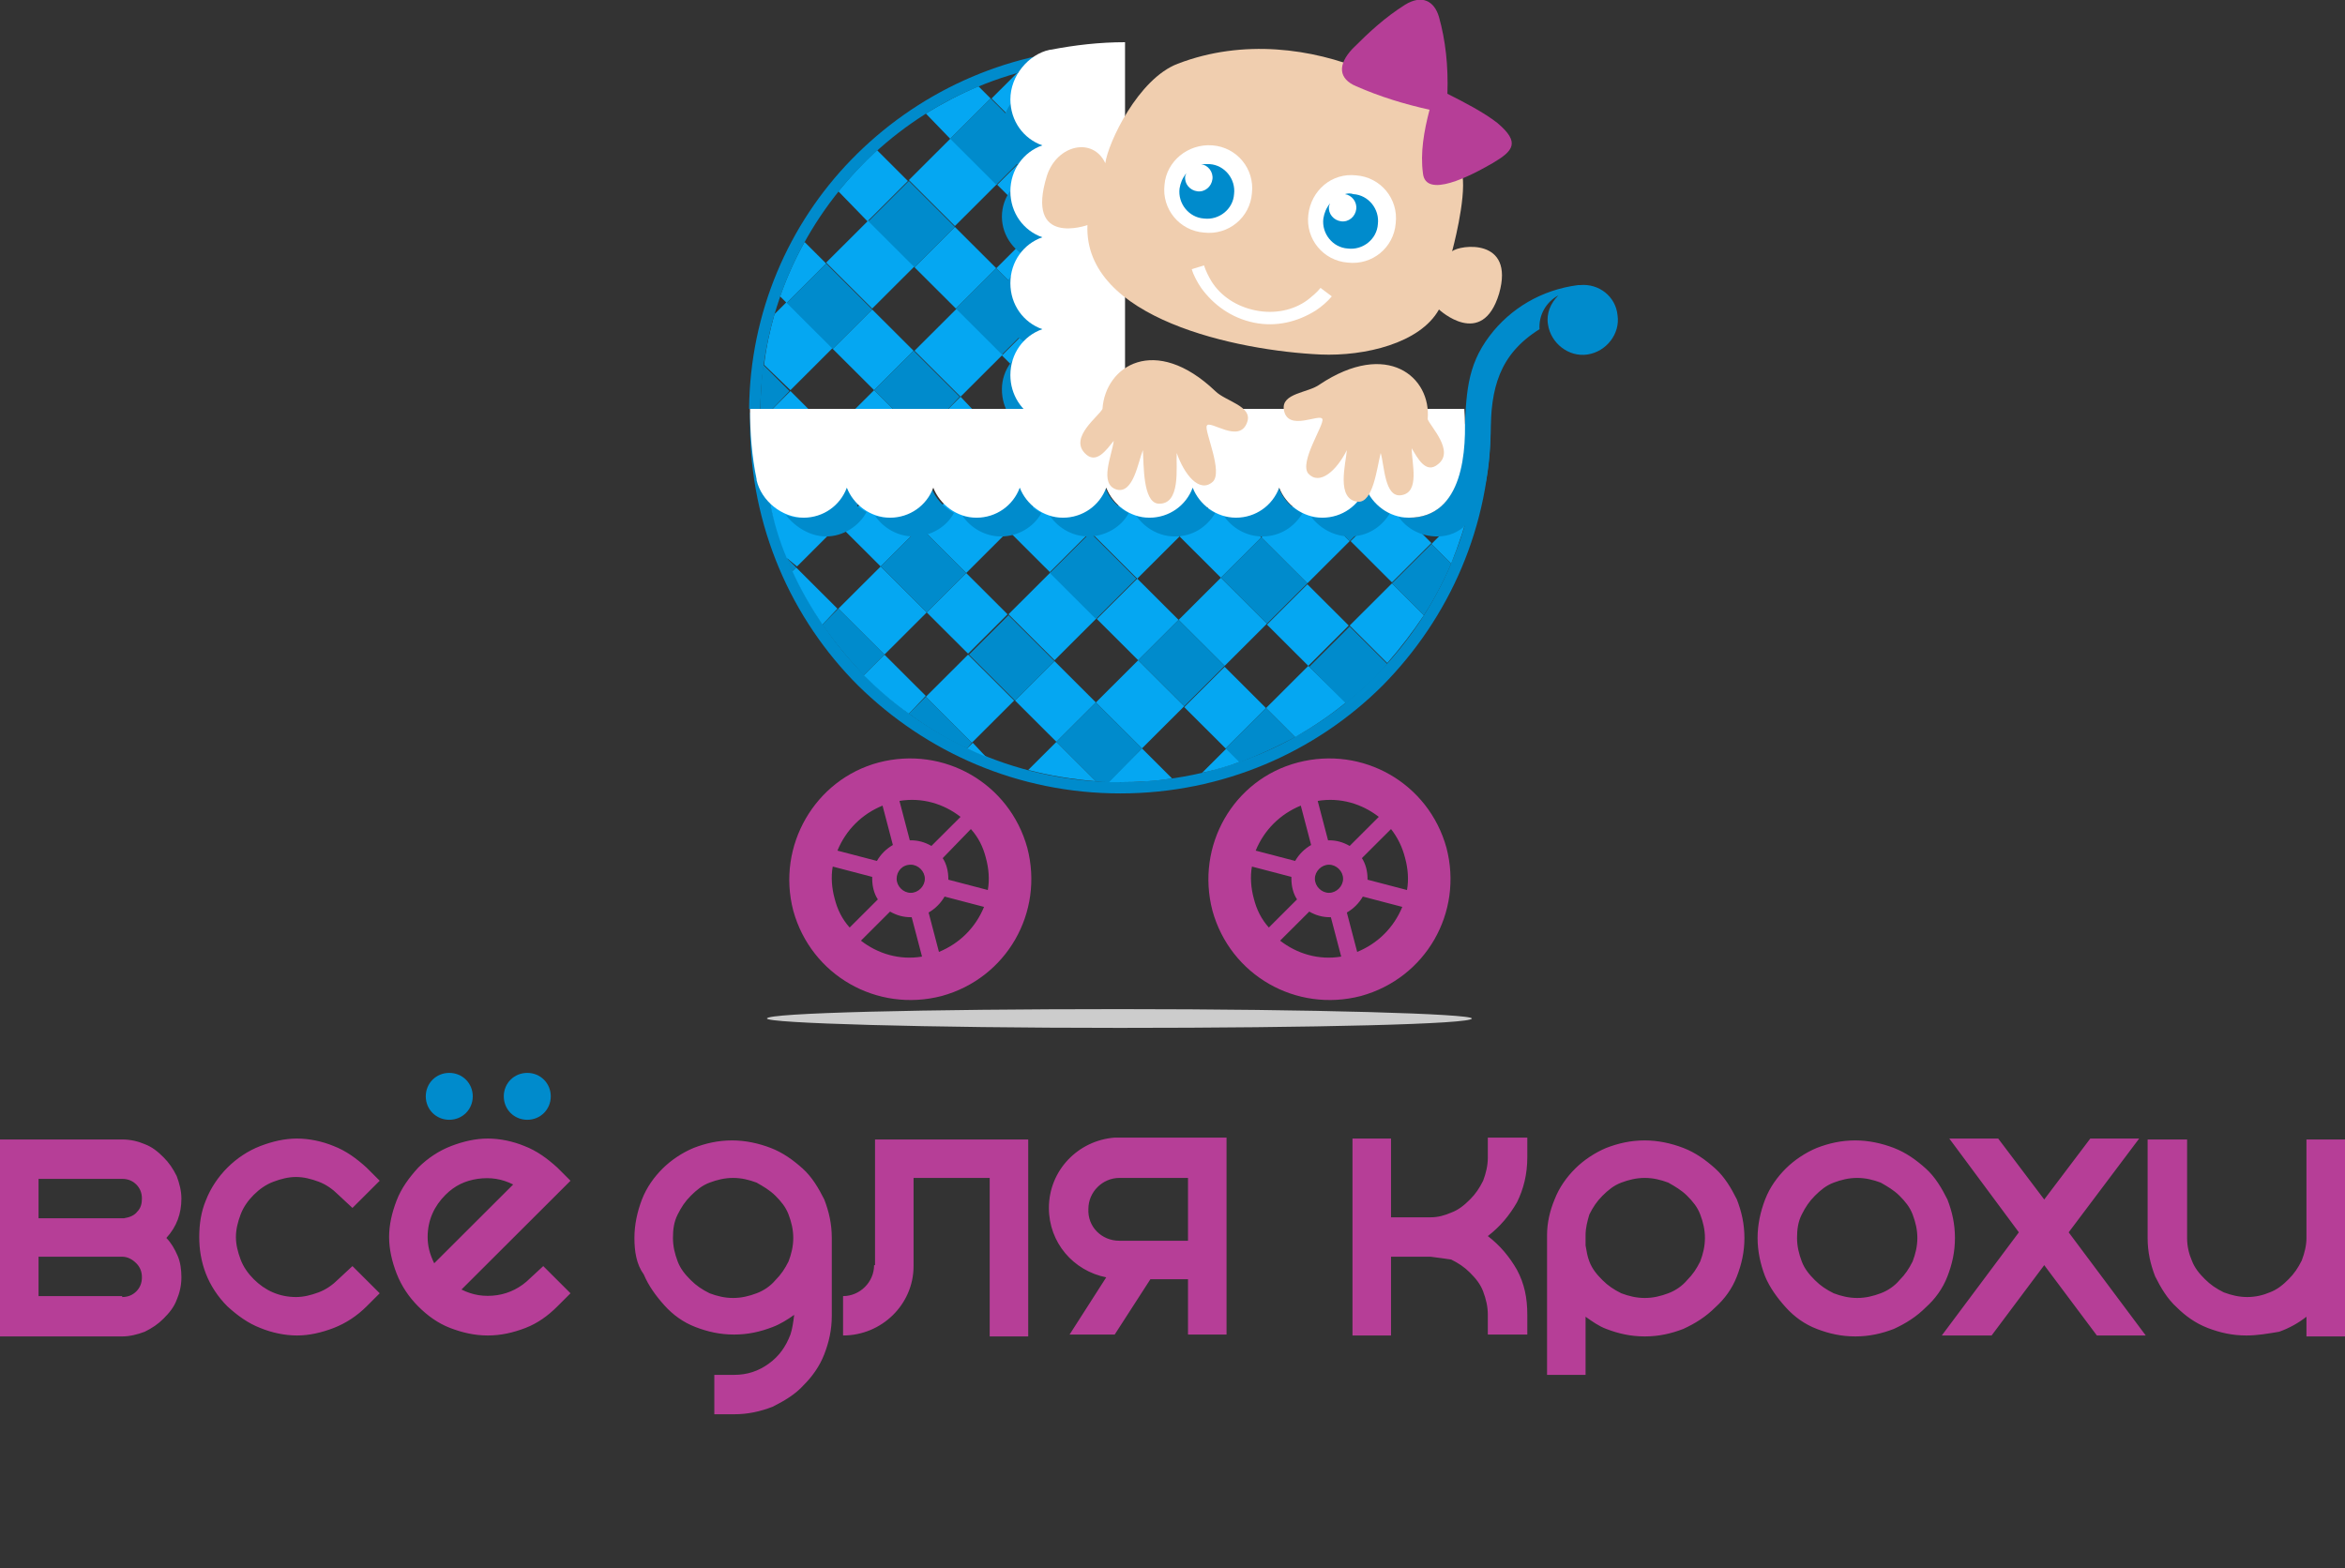 <svg width="154" height="103" viewBox="0 0 154 103" fill="none" xmlns="http://www.w3.org/2000/svg">
<rect x="0" y="0" width="154" height="103" fill="#333333" stroke="none"/>
<g clip-path="url(#clip0_8793_3416)">
<path fill-rule="evenodd" clip-rule="evenodd" d="M64.069 27.105H62.032L63.081 26.058L64.069 27.105ZM53.329 27.105H50.49L51.91 25.688L53.329 27.105ZM51.23 19.466C51.663 18.234 52.218 17.002 52.835 15.893L54.255 17.31L51.663 19.898L51.23 19.466ZM55.057 12.567C55.86 11.581 56.662 10.719 57.588 9.856L59.625 11.889L56.971 14.538L55.057 12.567ZM60.798 7.454C61.909 6.776 63.081 6.16 64.254 5.667L65.057 6.468L62.403 9.117L60.798 7.454ZM72.402 5.236V8.131L70.92 6.653L72.402 5.236ZM72.402 16.817V19.035L71.291 17.926L72.402 16.817ZM68.143 9.487L65.489 12.136L68.204 14.846L70.859 12.197L68.143 9.487ZM68.451 20.698L65.797 23.347L68.513 26.058L71.167 23.409L68.451 20.698ZM62.711 14.908L60.057 17.557L62.773 20.267L65.427 17.618L62.711 14.908ZM57.279 20.329L54.687 22.916L57.403 25.627L59.995 23.039L57.279 20.329Z" fill="#05A7F2"/>
<path fill-rule="evenodd" clip-rule="evenodd" d="M69.686 27.105H67.526L68.637 25.996L69.686 27.105ZM58.884 27.105H55.922L57.403 25.627L58.884 27.105ZM50.181 23.963C50.305 22.854 50.552 21.745 50.86 20.637L51.663 19.836L54.687 22.854L51.91 25.627L50.181 23.963ZM66.785 4.805C67.34 4.62 67.958 4.497 68.575 4.374L70.92 6.714L68.143 9.487L65.118 6.468L66.785 4.805ZM72.402 10.719V13.737L70.859 12.197L72.402 10.719ZM72.402 22.238V24.579L71.229 23.409L72.402 22.238ZM62.835 20.267L60.057 23.039L63.081 26.058L65.859 23.286L62.835 20.267ZM68.204 14.846L65.427 17.618L68.451 20.637L71.229 17.865L68.204 14.846ZM57.033 14.476L54.255 17.248L57.279 20.267L60.057 17.495L57.033 14.476ZM62.464 9.055L59.687 11.828L62.711 14.846L65.489 12.074L62.464 9.055Z" fill="#05A7F2"/>
<path fill-rule="evenodd" clip-rule="evenodd" d="M72.402 27.105H69.686L68.575 25.996L71.229 23.347L72.402 24.518V27.105ZM62.032 27.105H58.884L57.403 25.627L59.995 23.039L63.02 26.058L62.032 27.105ZM50.49 27.105H49.934C49.934 26.058 49.996 25.011 50.12 23.963L51.848 25.688L50.49 27.105ZM68.575 4.374C69.809 4.127 71.106 3.942 72.402 3.942V5.298L70.92 6.776L68.575 4.374ZM72.402 13.737V16.756L71.291 17.865L68.266 14.846L70.92 12.197L72.402 13.737ZM65.057 6.468L62.403 9.117L65.427 12.136L68.081 9.487L65.057 6.468ZM59.687 11.889L57.032 14.538L60.057 17.557L62.711 14.908L59.687 11.889ZM65.427 17.618L62.773 20.267L65.797 23.286L68.451 20.637L65.427 17.618ZM54.255 17.31L51.663 19.898L54.687 22.916L57.279 20.329L54.255 17.31Z" fill="#008BCC"/>
<path d="M97.894 27.845C97.894 34.559 95.178 40.596 90.795 45.032C86.413 49.406 80.302 52.116 73.574 52.116C66.847 52.116 60.798 49.406 56.354 45.032C51.971 40.658 49.255 34.559 49.255 27.845V27.105H49.996V27.845C49.996 40.843 60.551 51.377 73.574 51.377C86.598 51.377 97.153 40.843 97.153 27.845V27.105H97.894V27.845Z" fill="#008BCC"/>
<path d="M49.194 26.859C49.255 20.514 51.786 14.723 55.922 10.472C60.119 6.16 65.921 3.388 72.34 3.142H73.142V3.942H72.402C59.995 4.312 50.12 14.415 49.934 26.859H49.194Z" fill="#008BCC"/>
<path d="M0 74.847H8.024C8.58 74.847 9.073 74.971 9.505 75.155C9.999 75.34 10.37 75.648 10.74 76.018C11.11 76.387 11.357 76.757 11.604 77.25C11.789 77.743 11.913 78.236 11.913 78.728C11.913 79.714 11.604 80.576 10.925 81.316C11.234 81.624 11.481 82.055 11.666 82.486C11.851 82.917 11.913 83.41 11.913 83.903C11.913 84.457 11.789 84.95 11.604 85.381C11.419 85.874 11.11 86.244 10.74 86.614C10.37 86.983 9.999 87.23 9.505 87.476C9.012 87.661 8.518 87.784 8.024 87.784H0V74.847ZM130.792 87.722L134.248 83.102L137.705 87.722H140.915L135.853 80.946L140.483 74.786H137.273L134.248 78.79L131.224 74.786H128.014L132.582 80.946L127.521 87.722H130.792ZM115.423 81.316C115.423 80.453 115.608 79.591 115.917 78.79C116.225 77.989 116.719 77.311 117.275 76.757C117.83 76.203 118.571 75.71 119.311 75.402C120.114 75.094 120.916 74.909 121.842 74.909C122.706 74.909 123.57 75.094 124.373 75.402C125.175 75.71 125.854 76.203 126.471 76.757C127.089 77.311 127.521 78.051 127.891 78.79C128.2 79.591 128.385 80.392 128.385 81.316C128.385 82.24 128.2 83.04 127.891 83.841C127.582 84.642 127.089 85.32 126.471 85.874C125.854 86.49 125.175 86.921 124.373 87.291C123.57 87.599 122.768 87.784 121.842 87.784C120.916 87.784 120.114 87.599 119.311 87.291C118.509 86.983 117.83 86.49 117.275 85.874C116.719 85.258 116.225 84.581 115.917 83.841C115.608 83.04 115.423 82.178 115.423 81.316ZM118.015 81.316C118.015 81.87 118.139 82.363 118.324 82.856C118.509 83.349 118.818 83.718 119.188 84.088C119.558 84.457 119.929 84.704 120.422 84.95C120.916 85.135 121.41 85.258 121.966 85.258C122.521 85.258 123.015 85.135 123.509 84.95C124.002 84.765 124.434 84.457 124.743 84.088C125.113 83.718 125.36 83.349 125.607 82.856C125.792 82.363 125.916 81.87 125.916 81.316C125.916 80.761 125.792 80.268 125.607 79.776C125.422 79.283 125.113 78.913 124.743 78.543C124.373 78.174 123.941 77.927 123.509 77.681C123.015 77.496 122.521 77.373 121.966 77.373C121.41 77.373 120.916 77.496 120.422 77.681C119.929 77.866 119.558 78.174 119.188 78.543C118.818 78.913 118.571 79.283 118.324 79.776C118.077 80.268 118.015 80.761 118.015 81.316ZM104.127 90.31H101.597V89.386V81.377V81.316V81.254V81.131C101.597 80.33 101.782 79.529 102.091 78.79C102.399 77.989 102.893 77.311 103.449 76.757C104.004 76.203 104.745 75.71 105.485 75.402C106.288 75.094 107.09 74.909 108.016 74.909C108.88 74.909 109.744 75.094 110.547 75.402C111.349 75.71 112.028 76.203 112.645 76.757C113.263 77.311 113.695 78.051 114.065 78.79C114.374 79.591 114.559 80.392 114.559 81.316C114.559 82.24 114.374 83.04 114.065 83.841C113.756 84.642 113.263 85.32 112.645 85.874C112.028 86.49 111.349 86.921 110.547 87.291C109.744 87.599 108.942 87.784 108.016 87.784C107.09 87.784 106.288 87.599 105.485 87.291C104.992 87.106 104.56 86.798 104.127 86.49V90.31ZM104.127 81.131V81.808C104.189 82.178 104.251 82.548 104.374 82.856C104.56 83.349 104.868 83.718 105.238 84.088C105.609 84.457 105.979 84.704 106.473 84.95C106.967 85.135 107.461 85.258 108.016 85.258C108.572 85.258 109.065 85.135 109.559 84.95C110.053 84.765 110.485 84.457 110.794 84.088C111.164 83.718 111.411 83.349 111.658 82.856C111.843 82.363 111.966 81.87 111.966 81.316C111.966 80.761 111.843 80.268 111.658 79.776C111.473 79.283 111.164 78.913 110.794 78.543C110.423 78.174 109.991 77.927 109.559 77.681C109.065 77.496 108.572 77.373 108.016 77.373C107.461 77.373 106.967 77.496 106.473 77.681C105.979 77.866 105.609 78.174 105.238 78.543C104.868 78.913 104.621 79.283 104.374 79.776C104.251 80.207 104.127 80.638 104.127 81.131ZM93.943 82.548H93.573H93.511H91.351V87.722H88.82V86.429V74.786H91.351V79.96H93.943C94.437 79.96 94.869 79.837 95.301 79.652C95.795 79.468 96.165 79.159 96.535 78.79C96.906 78.42 97.153 78.051 97.4 77.558C97.585 77.065 97.708 76.572 97.708 76.018V74.724H100.301V76.018C100.301 77.127 100.054 78.112 99.622 78.975C99.128 79.837 98.511 80.576 97.708 81.192C98.511 81.808 99.128 82.548 99.622 83.41C100.115 84.334 100.301 85.258 100.301 86.367V87.661H97.708V86.367C97.708 85.813 97.585 85.32 97.4 84.827C97.214 84.334 96.906 83.965 96.535 83.595C96.165 83.225 95.795 82.979 95.301 82.733C94.869 82.671 94.437 82.609 93.943 82.548ZM64.995 77.373H59.995V83.102V83.164C59.995 85.689 57.897 87.722 55.366 87.722V85.135C56.477 85.135 57.403 84.211 57.403 83.102H57.465V74.847H59.625H59.995H64.995H65.736H67.525V87.784H64.995V77.373ZM75.549 84.026L73.204 87.661H70.241L72.648 83.903C70.488 83.472 68.883 81.624 68.883 79.344C68.883 76.88 70.797 74.909 73.204 74.724H73.513H78.018H79.315H80.549V87.661H78.018V84.026H75.549ZM73.513 81.5H78.018V77.373H73.513C72.402 77.373 71.476 78.297 71.476 79.406C71.414 80.576 72.34 81.5 73.513 81.5ZM41.663 81.316C41.663 80.453 41.849 79.591 42.157 78.79C42.466 77.989 42.959 77.311 43.515 76.757C44.071 76.203 44.811 75.71 45.552 75.402C46.354 75.094 47.157 74.909 48.083 74.909C48.947 74.909 49.811 75.094 50.613 75.402C51.416 75.71 52.095 76.203 52.712 76.757C53.329 77.311 53.761 78.051 54.132 78.79C54.44 79.591 54.625 80.392 54.625 81.316V81.377V84.95V86.429C54.625 87.353 54.44 88.153 54.132 88.954C53.823 89.755 53.329 90.433 52.773 90.987C52.218 91.603 51.477 92.034 50.737 92.404C49.934 92.712 49.132 92.897 48.206 92.897H46.91V90.31H48.206C49.07 90.31 49.811 90.063 50.49 89.57C51.169 89.078 51.601 88.462 51.909 87.661C52.033 87.291 52.095 86.86 52.156 86.367C51.724 86.675 51.23 86.983 50.737 87.168C49.934 87.476 49.132 87.661 48.206 87.661C47.28 87.661 46.478 87.476 45.675 87.168C44.873 86.86 44.194 86.367 43.639 85.751C43.083 85.135 42.589 84.457 42.281 83.718C41.787 83.04 41.663 82.178 41.663 81.316ZM44.194 81.316C44.194 81.87 44.317 82.363 44.503 82.856C44.688 83.349 44.996 83.718 45.367 84.088C45.737 84.457 46.107 84.704 46.601 84.95C47.095 85.135 47.589 85.258 48.144 85.258C48.7 85.258 49.194 85.135 49.687 84.95C50.181 84.765 50.613 84.457 50.922 84.088C51.292 83.718 51.539 83.349 51.786 82.856C51.971 82.363 52.095 81.87 52.095 81.316C52.095 80.761 51.971 80.268 51.786 79.776C51.601 79.283 51.292 78.913 50.922 78.543C50.551 78.174 50.119 77.927 49.687 77.681C49.194 77.496 48.7 77.373 48.144 77.373C47.589 77.373 47.095 77.496 46.601 77.681C46.107 77.866 45.737 78.174 45.367 78.543C44.996 78.913 44.749 79.283 44.503 79.776C44.256 80.268 44.194 80.761 44.194 81.316ZM35.676 83.164L37.466 84.95L36.602 85.813C35.985 86.429 35.306 86.921 34.503 87.23C33.701 87.537 32.899 87.722 32.035 87.722C31.17 87.722 30.368 87.537 29.566 87.23C28.763 86.921 28.084 86.429 27.467 85.813C26.85 85.197 26.356 84.457 26.047 83.656C25.739 82.856 25.553 82.055 25.553 81.254C25.553 80.453 25.739 79.652 26.047 78.852C26.356 78.051 26.85 77.373 27.467 76.695C28.084 76.079 28.825 75.587 29.627 75.278C30.43 74.971 31.232 74.786 32.035 74.786C32.837 74.786 33.701 74.971 34.442 75.278C35.244 75.587 35.923 76.079 36.602 76.695L37.466 77.558L30.306 84.704C31.047 85.073 31.788 85.197 32.652 85.073C33.454 84.95 34.195 84.581 34.812 83.965L35.676 83.164ZM29.257 78.482C28.516 79.221 28.084 80.145 28.084 81.254C28.084 81.808 28.208 82.363 28.516 82.979L33.701 77.804C32.96 77.435 32.22 77.311 31.355 77.435C30.553 77.558 29.874 77.866 29.257 78.482ZM147.519 87.722C146.593 87.722 145.791 87.537 144.988 87.23C144.186 86.921 143.507 86.429 142.952 85.874C142.334 85.32 141.902 84.581 141.532 83.841C141.223 83.04 141.038 82.24 141.038 81.316V74.847H143.63V81.316C143.63 81.87 143.754 82.363 143.939 82.794C144.124 83.287 144.433 83.656 144.803 84.026C145.174 84.396 145.544 84.642 146.038 84.889C146.531 85.073 147.025 85.197 147.581 85.197C148.136 85.197 148.63 85.073 149.062 84.889C149.556 84.704 149.926 84.396 150.297 84.026C150.667 83.656 150.914 83.287 151.161 82.794C151.346 82.301 151.469 81.808 151.469 81.316V74.847H154.062V87.784H151.469V86.49C150.914 86.921 150.358 87.23 149.679 87.476C148.939 87.599 148.26 87.722 147.519 87.722ZM14.937 76.695C15.554 76.079 16.295 75.587 17.097 75.278C17.9 74.971 18.702 74.786 19.505 74.786C20.307 74.786 21.171 74.971 21.912 75.278C22.714 75.587 23.393 76.079 24.072 76.695L24.936 77.558L23.146 79.344L22.22 78.482C21.85 78.112 21.418 77.804 20.924 77.62C20.43 77.435 19.937 77.311 19.443 77.311C18.949 77.311 18.455 77.435 17.962 77.62C17.468 77.804 17.036 78.112 16.665 78.482C16.295 78.852 15.986 79.283 15.801 79.776C15.616 80.268 15.493 80.761 15.493 81.254C15.493 81.747 15.616 82.24 15.801 82.733C15.986 83.225 16.295 83.656 16.665 84.026C17.406 84.765 18.332 85.197 19.443 85.197C19.937 85.197 20.43 85.073 20.924 84.889C21.418 84.704 21.85 84.396 22.22 84.026L23.146 83.164L24.936 84.95L24.072 85.813C23.455 86.429 22.714 86.921 21.912 87.23C21.109 87.537 20.307 87.722 19.505 87.722C18.702 87.722 17.838 87.537 17.097 87.23C16.295 86.921 15.616 86.429 14.937 85.813C14.32 85.197 13.826 84.457 13.517 83.656C13.209 82.856 13.085 82.055 13.085 81.254C13.085 80.392 13.209 79.591 13.517 78.852C13.826 78.051 14.32 77.311 14.937 76.695ZM8.024 80.022H8.148C8.518 79.96 8.826 79.837 9.012 79.591C9.259 79.344 9.32 79.036 9.32 78.728C9.32 78.359 9.197 78.051 8.95 77.804C8.703 77.558 8.394 77.435 8.024 77.435H2.531V80.022H8.024ZM8.024 85.197C8.394 85.197 8.703 85.073 8.95 84.827C9.197 84.581 9.32 84.273 9.32 83.903C9.32 83.533 9.197 83.225 8.95 82.979C8.703 82.733 8.394 82.548 8.024 82.548H2.531V85.135H8.024V85.197Z" fill="#B63E97"/>
<path fill-rule="evenodd" clip-rule="evenodd" d="M97.153 28.214C97.153 29.754 96.968 31.294 96.659 32.773L94.067 30.185L96.412 27.845H96.782L97.153 28.214ZM76.969 51.13C75.858 51.315 74.685 51.377 73.513 51.377C73.266 51.377 73.019 51.377 72.772 51.377L74.994 49.159L76.969 51.13ZM64.748 49.714C64.316 49.529 63.884 49.344 63.513 49.159L63.884 48.789L64.748 49.714ZM59.687 46.88C58.637 46.141 57.65 45.278 56.724 44.354L58.082 42.999L60.798 45.709L59.687 46.88ZM54.008 41.028C53.267 39.919 52.588 38.748 52.033 37.516L52.28 37.27L54.996 39.98L54.008 41.028ZM50.058 29.446C50.058 29.015 49.996 28.522 49.996 28.091L50.181 27.906H53.638L54.625 28.892L52.033 31.417L50.058 29.446ZM61.723 27.845H64.501L65.859 29.2L63.205 31.849L60.489 29.076L61.723 27.845ZM73.266 27.845H75.303L77.031 29.569L74.377 32.218L71.661 29.508L73.266 27.845ZM84.87 27.845H86.166L88.264 29.939L85.672 32.526L82.956 29.816L84.87 27.845ZM91.289 32.958L88.697 35.545L91.412 38.255L94.005 35.668L91.289 32.958ZM85.857 38.379L83.203 41.028L85.919 43.738L88.573 41.089L85.857 38.379ZM80.117 32.588L77.463 35.237L80.179 37.947L82.833 35.298L80.117 32.588ZM80.426 43.8L77.772 46.449L80.487 49.159L83.141 46.51L80.426 43.8ZM74.685 38.009L72.031 40.658L74.747 43.368L77.401 40.719L74.685 38.009ZM68.883 32.218L66.229 34.867L68.945 37.578L71.599 34.929L68.883 32.218ZM69.254 43.43L66.661 46.017L69.377 48.728L71.969 46.141L69.254 43.43ZM63.452 37.639L60.859 40.227L63.575 42.937L66.168 40.35L63.452 37.639ZM57.711 31.91L55.119 34.498L57.835 37.208L60.427 34.621L57.711 31.91Z" fill="#05A7F2"/>
<path fill-rule="evenodd" clip-rule="evenodd" d="M96.535 33.204C96.227 34.498 95.795 35.791 95.301 37.023L94.005 35.73L96.535 33.204ZM93.511 40.411C92.77 41.52 91.968 42.568 91.104 43.553L88.635 41.089L91.412 38.317L93.511 40.411ZM88.388 46.141C87.339 47.003 86.228 47.742 85.055 48.42L83.141 46.51L85.919 43.738L88.388 46.141ZM81.475 50.022C80.673 50.33 79.808 50.576 78.944 50.761L80.611 49.097L81.475 50.022ZM71.969 51.315C70.427 51.192 68.945 50.946 67.525 50.576L69.377 48.728L71.969 51.315ZM51.663 36.654C51.169 35.483 50.798 34.251 50.551 32.958L52.095 31.417L55.119 34.436L52.342 37.208L51.663 36.654ZM55.675 27.845H59.255L60.489 29.076L57.711 31.849L54.687 28.83L55.675 27.845ZM67.217 27.845H70.118L71.723 29.446L68.945 32.218L65.921 29.2L67.217 27.845ZM78.759 27.845H80.919L82.895 29.816L80.117 32.588L77.093 29.569L78.759 27.845ZM90.301 27.845H91.721L94.067 30.185L91.289 32.958L88.264 29.939L90.301 27.845ZM74.747 43.368L71.969 46.141L74.994 49.159L77.772 46.387L74.747 43.368ZM80.179 37.947L77.401 40.719L80.426 43.738L83.203 40.966L80.179 37.947ZM85.61 32.526L82.833 35.298L85.857 38.317L88.635 35.545L85.61 32.526ZM63.575 42.999L60.798 45.771L63.822 48.789L66.6 46.017L63.575 42.999ZM69.007 37.578L66.229 40.35L69.254 43.368L72.031 40.596L69.007 37.578ZM74.439 32.218L71.661 34.99L74.685 38.009L77.463 35.237L74.439 32.218ZM57.835 37.208L55.057 39.98L58.082 42.999L60.859 40.227L57.835 37.208ZM63.205 31.849L60.427 34.621L63.452 37.639L66.229 34.867L63.205 31.849Z" fill="#05A7F2"/>
<path fill-rule="evenodd" clip-rule="evenodd" d="M95.301 37.023C94.807 38.194 94.19 39.364 93.511 40.411L91.412 38.317L94.005 35.73L95.301 37.023ZM91.104 43.615C90.301 44.539 89.376 45.401 88.388 46.202L85.981 43.8L88.635 41.151L91.104 43.615ZM85.055 48.42C83.882 49.036 82.709 49.59 81.413 50.083L80.487 49.159L83.141 46.51L85.055 48.42ZM72.834 51.377C72.525 51.377 72.278 51.377 71.969 51.315L69.377 48.728L71.969 46.141L74.994 49.159L72.834 51.377ZM63.513 49.159C62.156 48.543 60.859 47.742 59.687 46.88L60.798 45.771L63.822 48.789L63.513 49.159ZM56.724 44.354C55.736 43.307 54.81 42.198 54.008 41.028L55.057 39.98L58.082 42.999L56.724 44.354ZM52.033 37.516C51.909 37.208 51.786 36.9 51.663 36.654L52.28 37.27L52.033 37.516ZM49.996 28.091C49.996 28.029 49.996 27.968 49.996 27.906H50.181L49.996 28.091ZM59.255 27.845H61.723L60.489 29.076L59.255 27.845ZM70.056 27.845H73.266L71.661 29.446L70.056 27.845ZM80.919 27.845H84.808L82.833 29.816L80.919 27.845ZM91.721 27.845H96.412L94.067 30.185L91.721 27.845ZM88.203 29.939L85.61 32.526L88.635 35.545L91.227 32.958L88.203 29.939ZM77.031 29.569L74.377 32.218L77.401 35.237L80.055 32.588L77.031 29.569ZM82.833 35.298L80.179 37.947L83.203 40.966L85.857 38.317L82.833 35.298ZM65.859 29.2L63.205 31.849L66.229 34.867L68.883 32.218L65.859 29.2ZM71.599 34.99L68.945 37.639L71.969 40.658L74.624 38.009L71.599 34.99ZM77.401 40.719L74.747 43.368L77.772 46.387L80.426 43.738L77.401 40.719ZM54.625 28.83L52.033 31.417L55.057 34.436L57.65 31.849L54.625 28.83ZM60.427 34.621L57.835 37.208L60.859 40.227L63.452 37.639L60.427 34.621ZM66.229 40.411L63.637 42.999L66.661 46.017L69.254 43.43L66.229 40.411Z" fill="#008BCC"/>
<path fill-rule="evenodd" clip-rule="evenodd" d="M94.375 35.237C93.326 35.237 92.4 34.744 91.844 33.943C92.03 34.005 92.277 34.005 92.523 34.005C95.301 34.005 96.042 31.294 96.165 28.768C96.289 25.935 96.289 24.087 97.832 22.054C99.19 20.267 101.226 19.035 103.634 18.727H103.757C104.992 18.604 106.103 19.466 106.226 20.699C106.411 21.931 105.485 23.101 104.251 23.286C103.016 23.471 101.844 22.547 101.659 21.315C101.535 20.575 101.844 19.898 102.338 19.405C101.535 19.836 101.041 20.699 101.103 21.623C98.449 23.286 97.893 25.504 97.893 28.522C97.832 30.74 97.523 35.237 94.375 35.237ZM91.289 33.697C90.734 34.621 89.808 35.237 88.635 35.237C87.586 35.237 86.66 34.682 86.104 33.943C86.351 34.005 86.536 34.005 86.783 34.005C88.079 34.005 89.19 33.142 89.623 32.033C89.931 32.773 90.548 33.389 91.289 33.697ZM85.549 33.697C84.993 34.621 84.067 35.237 82.895 35.237C81.845 35.237 80.919 34.682 80.364 33.882C80.611 33.943 80.858 33.943 81.105 33.943C82.401 33.943 83.512 33.081 83.944 31.972C84.252 32.773 84.808 33.389 85.549 33.697ZM79.808 33.697C79.253 34.621 78.327 35.237 77.154 35.237C76.105 35.237 75.179 34.682 74.624 33.882C74.871 33.943 75.118 34.005 75.364 34.005C76.66 34.005 77.772 33.142 78.204 32.033C78.512 32.773 79.129 33.389 79.808 33.697ZM74.13 33.697C73.636 34.621 72.587 35.237 71.476 35.237C70.427 35.237 69.501 34.682 68.945 33.882C69.192 33.943 69.439 34.005 69.748 34.005C71.044 34.005 72.155 33.142 72.587 32.033C72.834 32.711 73.389 33.327 74.13 33.697ZM68.39 33.697C67.896 34.621 66.847 35.237 65.736 35.237C64.686 35.237 63.76 34.682 63.205 33.882C63.452 33.943 63.76 34.005 64.007 34.005C65.303 34.005 66.415 33.142 66.847 32.033C67.155 32.711 67.649 33.327 68.39 33.697ZM62.649 33.697C62.156 34.621 61.106 35.237 59.995 35.237C58.946 35.237 58.02 34.682 57.465 33.882C57.712 33.943 58.02 34.005 58.329 34.005C59.625 34.005 60.736 33.142 61.168 32.033C61.415 32.711 61.97 33.327 62.649 33.697ZM56.909 33.635C56.415 34.559 55.366 35.237 54.255 35.237C53.206 35.237 52.218 34.621 51.601 33.82C51.909 33.943 52.218 34.005 52.588 34.005C53.885 34.005 54.996 33.142 55.428 32.033C55.736 32.711 56.23 33.327 56.909 33.635Z" fill="#008BCC"/>
<path fill-rule="evenodd" clip-rule="evenodd" d="M72.957 27.29H66.291C65.982 26.797 65.797 26.243 65.797 25.565C65.797 24.271 66.661 23.163 67.834 22.731C66.661 22.3 65.797 21.191 65.797 19.898C65.797 18.604 66.661 17.495 67.834 17.064C66.661 16.633 65.797 15.524 65.797 14.23C65.797 12.936 66.661 11.828 67.834 11.396C66.661 10.965 65.797 9.856 65.797 8.563C65.797 7.146 66.908 5.79 68.266 5.482H68.328C69.809 5.174 71.352 5.051 72.957 5.051V27.29Z" fill="#008BCC"/>
<path fill-rule="evenodd" clip-rule="evenodd" d="M96.165 26.859C96.35 29.569 96.103 34.005 92.523 34.005C91.227 34.005 90.116 33.142 89.684 32.033C89.252 33.204 88.141 34.005 86.845 34.005C85.549 34.005 84.438 33.142 84.006 32.033C83.574 33.204 82.463 34.005 81.166 34.005C79.87 34.005 78.759 33.142 78.327 32.033C77.895 33.204 76.784 34.005 75.488 34.005C74.192 34.005 73.081 33.142 72.649 32.033C72.216 33.204 71.106 34.005 69.809 34.005C68.513 34.005 67.402 33.142 66.97 32.033C66.538 33.204 65.427 34.005 64.131 34.005C62.834 34.005 61.724 33.142 61.291 32.033C60.859 33.204 59.748 34.005 58.452 34.005C57.156 34.005 56.045 33.142 55.613 32.033C55.181 33.204 54.07 34.005 52.774 34.005C51.354 34.005 49.996 32.896 49.687 31.541V31.479C49.379 30 49.255 28.46 49.255 26.859H96.165Z" fill="white"/>
<path fill-rule="evenodd" clip-rule="evenodd" d="M68.143 27.536C67.093 27.044 66.353 25.935 66.353 24.641C66.353 23.224 67.217 22.054 68.451 21.622C67.217 21.191 66.353 20.021 66.353 18.604C66.353 17.187 67.217 16.017 68.451 15.585C67.217 15.154 66.353 13.984 66.353 12.567C66.353 11.15 67.217 9.98 68.451 9.548C67.217 9.117 66.353 7.947 66.353 6.53C66.353 4.99 67.525 3.573 68.945 3.265H69.007C70.612 2.957 72.216 2.772 73.883 2.772V27.475H68.143V27.536Z" fill="white"/>
<path fill-rule="evenodd" clip-rule="evenodd" d="M57.711 50.083C61.97 48.974 66.291 51.438 67.464 55.689C68.575 59.94 66.106 64.252 61.847 65.422C57.588 66.531 53.267 64.067 52.095 59.816C50.984 55.566 53.514 51.192 57.711 50.083ZM85.24 50.083C89.499 48.974 93.82 51.438 94.992 55.689C96.103 59.94 93.635 64.252 89.376 65.422C85.117 66.531 80.796 64.067 79.623 59.816C78.512 55.566 80.981 51.192 85.24 50.083ZM87.277 56.798C87.771 56.798 88.203 57.229 88.203 57.722C88.203 58.215 87.771 58.646 87.277 58.646C86.783 58.646 86.351 58.215 86.351 57.722C86.351 57.229 86.783 56.798 87.277 56.798ZM87.277 55.196C87.771 55.196 88.203 55.319 88.635 55.566L90.548 53.656C89.437 52.794 88.018 52.362 86.536 52.609L87.215 55.196H87.277ZM89.437 56.367C89.684 56.736 89.808 57.229 89.808 57.722V57.783L92.4 58.461C92.523 57.783 92.462 57.044 92.277 56.367C92.091 55.627 91.783 55.011 91.351 54.457L89.437 56.367ZM89.499 58.892C89.252 59.324 88.882 59.693 88.45 59.94L89.129 62.527C90.487 61.972 91.536 60.925 92.091 59.57L89.499 58.892ZM87.4 60.248H87.339C86.845 60.248 86.413 60.124 85.981 59.878L84.067 61.788C85.178 62.65 86.598 63.081 88.079 62.835L87.4 60.248ZM85.178 59.077C84.931 58.708 84.808 58.215 84.808 57.722V57.599L82.216 56.921C82.092 57.599 82.154 58.338 82.339 59.016C82.524 59.755 82.833 60.371 83.327 60.925L85.178 59.077ZM85.055 56.551C85.302 56.12 85.672 55.751 86.104 55.504L85.425 52.917C84.067 53.471 83.018 54.519 82.463 55.874L85.055 56.551ZM59.81 56.798C60.304 56.798 60.736 57.229 60.736 57.722C60.736 58.215 60.304 58.646 59.81 58.646C59.316 58.646 58.884 58.215 58.884 57.722C58.884 57.229 59.255 56.798 59.81 56.798ZM59.81 55.196C60.304 55.196 60.736 55.319 61.168 55.566L63.081 53.656C61.97 52.794 60.551 52.362 59.069 52.609L59.748 55.196H59.81ZM61.909 56.367C62.156 56.736 62.279 57.229 62.279 57.722V57.783L64.871 58.461C64.995 57.783 64.933 57.044 64.748 56.367C64.563 55.627 64.254 55.011 63.76 54.457L61.909 56.367ZM62.032 58.892C61.785 59.324 61.415 59.693 60.983 59.94L61.662 62.527C63.02 61.972 64.069 60.925 64.624 59.57L62.032 58.892ZM59.872 60.248H59.81C59.316 60.248 58.884 60.124 58.452 59.878L56.539 61.788C57.65 62.65 59.069 63.081 60.551 62.835L59.872 60.248ZM57.65 59.077C57.403 58.708 57.279 58.215 57.279 57.722V57.599L54.687 56.921C54.563 57.599 54.625 58.338 54.81 59.016C54.996 59.755 55.304 60.371 55.798 60.925L57.65 59.077ZM57.588 56.551C57.835 56.12 58.205 55.751 58.637 55.504L57.958 52.917C56.6 53.471 55.551 54.519 54.996 55.874L57.588 56.551Z" fill="#B63E97"/>
<path fill-rule="evenodd" clip-rule="evenodd" d="M73.513 66.285C86.289 66.285 96.659 66.593 96.659 66.901C96.659 67.27 86.289 67.517 73.513 67.517C60.736 67.517 50.366 67.209 50.366 66.901C50.366 66.531 60.736 66.285 73.513 66.285Z" fill="#CCCCCC"/>
<path fill-rule="evenodd" clip-rule="evenodd" d="M29.504 70.474C30.368 70.474 31.047 71.151 31.047 72.014C31.047 72.876 30.368 73.554 29.504 73.554C28.64 73.554 27.961 72.876 27.961 72.014C27.961 71.151 28.64 70.474 29.504 70.474ZM34.627 70.474C35.491 70.474 36.17 71.151 36.17 72.014C36.17 72.876 35.491 73.554 34.627 73.554C33.763 73.554 33.084 72.876 33.084 72.014C33.084 71.151 33.763 70.474 34.627 70.474Z" fill="#008BCC"/>
<path fill-rule="evenodd" clip-rule="evenodd" d="M95.363 16.509C95.363 16.509 96.289 13.121 96.042 11.52C95.856 10.103 95.61 8.871 94.622 7.762C93.388 6.407 91.289 5.298 89.622 4.62C86.228 3.203 81.66 2.526 77.339 4.189C74.747 5.175 72.772 9.364 72.587 10.719C71.784 8.994 69.439 9.487 68.76 11.52C67.278 16.263 71.414 14.785 71.414 14.785C71.167 20.945 81.29 23.039 86.721 23.286C89.622 23.409 93.264 22.547 94.499 20.329C94.499 20.329 97.338 22.978 98.449 19.282C99.498 15.585 95.856 16.078 95.363 16.509ZM93.758 27.536C93.943 28.029 95.548 29.631 94.437 30.493C93.634 31.171 93.079 30.062 92.709 29.446C92.709 30.432 93.264 32.341 92.03 32.526C90.919 32.711 90.919 30.555 90.672 29.754C90.425 30.74 90.178 33.019 89.19 32.958C87.709 32.834 88.388 30.432 88.45 29.569C87.771 30.925 86.66 31.91 85.919 31.109C85.302 30.37 86.968 27.906 86.845 27.536C86.721 27.105 84.561 28.399 84.314 26.92C84.129 25.811 85.919 25.811 86.66 25.257C91.104 22.3 94.005 24.764 93.758 27.536ZM72.402 26.859C72.155 27.352 70.241 28.707 71.229 29.754C71.969 30.555 72.648 29.569 73.142 28.953C73.019 29.939 72.155 31.787 73.327 32.157C74.438 32.465 74.747 30.308 75.056 29.569C75.117 30.555 75.056 32.958 76.043 33.081C77.586 33.204 77.216 30.616 77.278 29.754C77.772 31.171 78.759 32.403 79.623 31.664C80.364 31.048 79.068 28.276 79.253 27.968C79.438 27.536 81.413 29.2 81.907 27.721C82.277 26.674 80.487 26.366 79.808 25.688C75.858 21.93 72.587 24.025 72.402 26.859Z" fill="#F0CEAF"/>
<path fill-rule="evenodd" clip-rule="evenodd" d="M79.623 9.548C81.228 9.672 82.401 11.088 82.216 12.69C82.092 14.292 80.672 15.462 79.068 15.277C77.463 15.154 76.29 13.737 76.475 12.136C76.599 10.596 78.018 9.425 79.623 9.548ZM87.462 19.466C87.153 19.836 86.783 20.144 86.413 20.391C85.24 21.13 83.82 21.499 82.339 21.191C80.858 20.883 79.685 20.021 78.882 18.912C78.636 18.543 78.389 18.111 78.265 17.68L79.068 17.434C79.191 17.803 79.376 18.173 79.561 18.481C80.179 19.466 81.228 20.144 82.463 20.391C83.697 20.637 84.931 20.391 85.857 19.713C86.166 19.466 86.475 19.22 86.721 18.912L87.462 19.466ZM89.067 11.52C90.672 11.643 91.844 13.06 91.659 14.662C91.536 16.263 90.116 17.434 88.511 17.249C86.907 17.126 85.734 15.709 85.919 14.107C86.104 12.505 87.462 11.335 89.067 11.52Z" fill="white"/>
<path fill-rule="evenodd" clip-rule="evenodd" d="M79.438 10.78C80.426 10.842 81.166 11.766 81.043 12.752C80.981 13.738 80.055 14.477 79.068 14.354C78.08 14.292 77.34 13.368 77.463 12.382C77.525 12.013 77.648 11.705 77.895 11.396C77.895 11.458 77.833 11.52 77.833 11.581C77.772 12.074 78.142 12.505 78.636 12.567C79.129 12.629 79.561 12.259 79.623 11.766C79.685 11.273 79.315 10.842 78.883 10.78C79.068 10.78 79.253 10.78 79.438 10.78ZM88.882 12.752C89.869 12.813 90.61 13.738 90.487 14.723C90.425 15.709 89.499 16.448 88.511 16.325C87.524 16.263 86.783 15.339 86.907 14.354C86.968 13.984 87.092 13.676 87.339 13.368C87.339 13.429 87.277 13.491 87.277 13.553C87.215 14.046 87.586 14.477 88.079 14.538C88.573 14.6 89.005 14.23 89.067 13.738C89.129 13.245 88.758 12.813 88.326 12.752C88.511 12.69 88.697 12.69 88.882 12.752Z" fill="#008BCC"/>
<path fill-rule="evenodd" clip-rule="evenodd" d="M95.054 6.16C96.165 6.715 97.461 7.392 98.326 8.07C99.869 9.364 99.375 9.918 98.017 10.719C96.535 11.581 93.635 13.06 93.449 11.396C93.264 10.041 93.511 8.624 93.881 7.208C92.215 6.838 90.61 6.345 89.067 5.667C87.894 5.175 87.832 4.251 88.82 3.203C89.931 2.094 90.919 1.17 92.277 0.308C93.388 -0.37 94.19 0.062 94.499 1.109C94.931 2.649 95.116 4.312 95.054 6.16Z" fill="#B63E97"/>
</g>
<defs>
<clipPath id="clip0_8793_3416">
<rect width="154" height="103" fill="white"/>
</clipPath>
</defs>
</svg>
